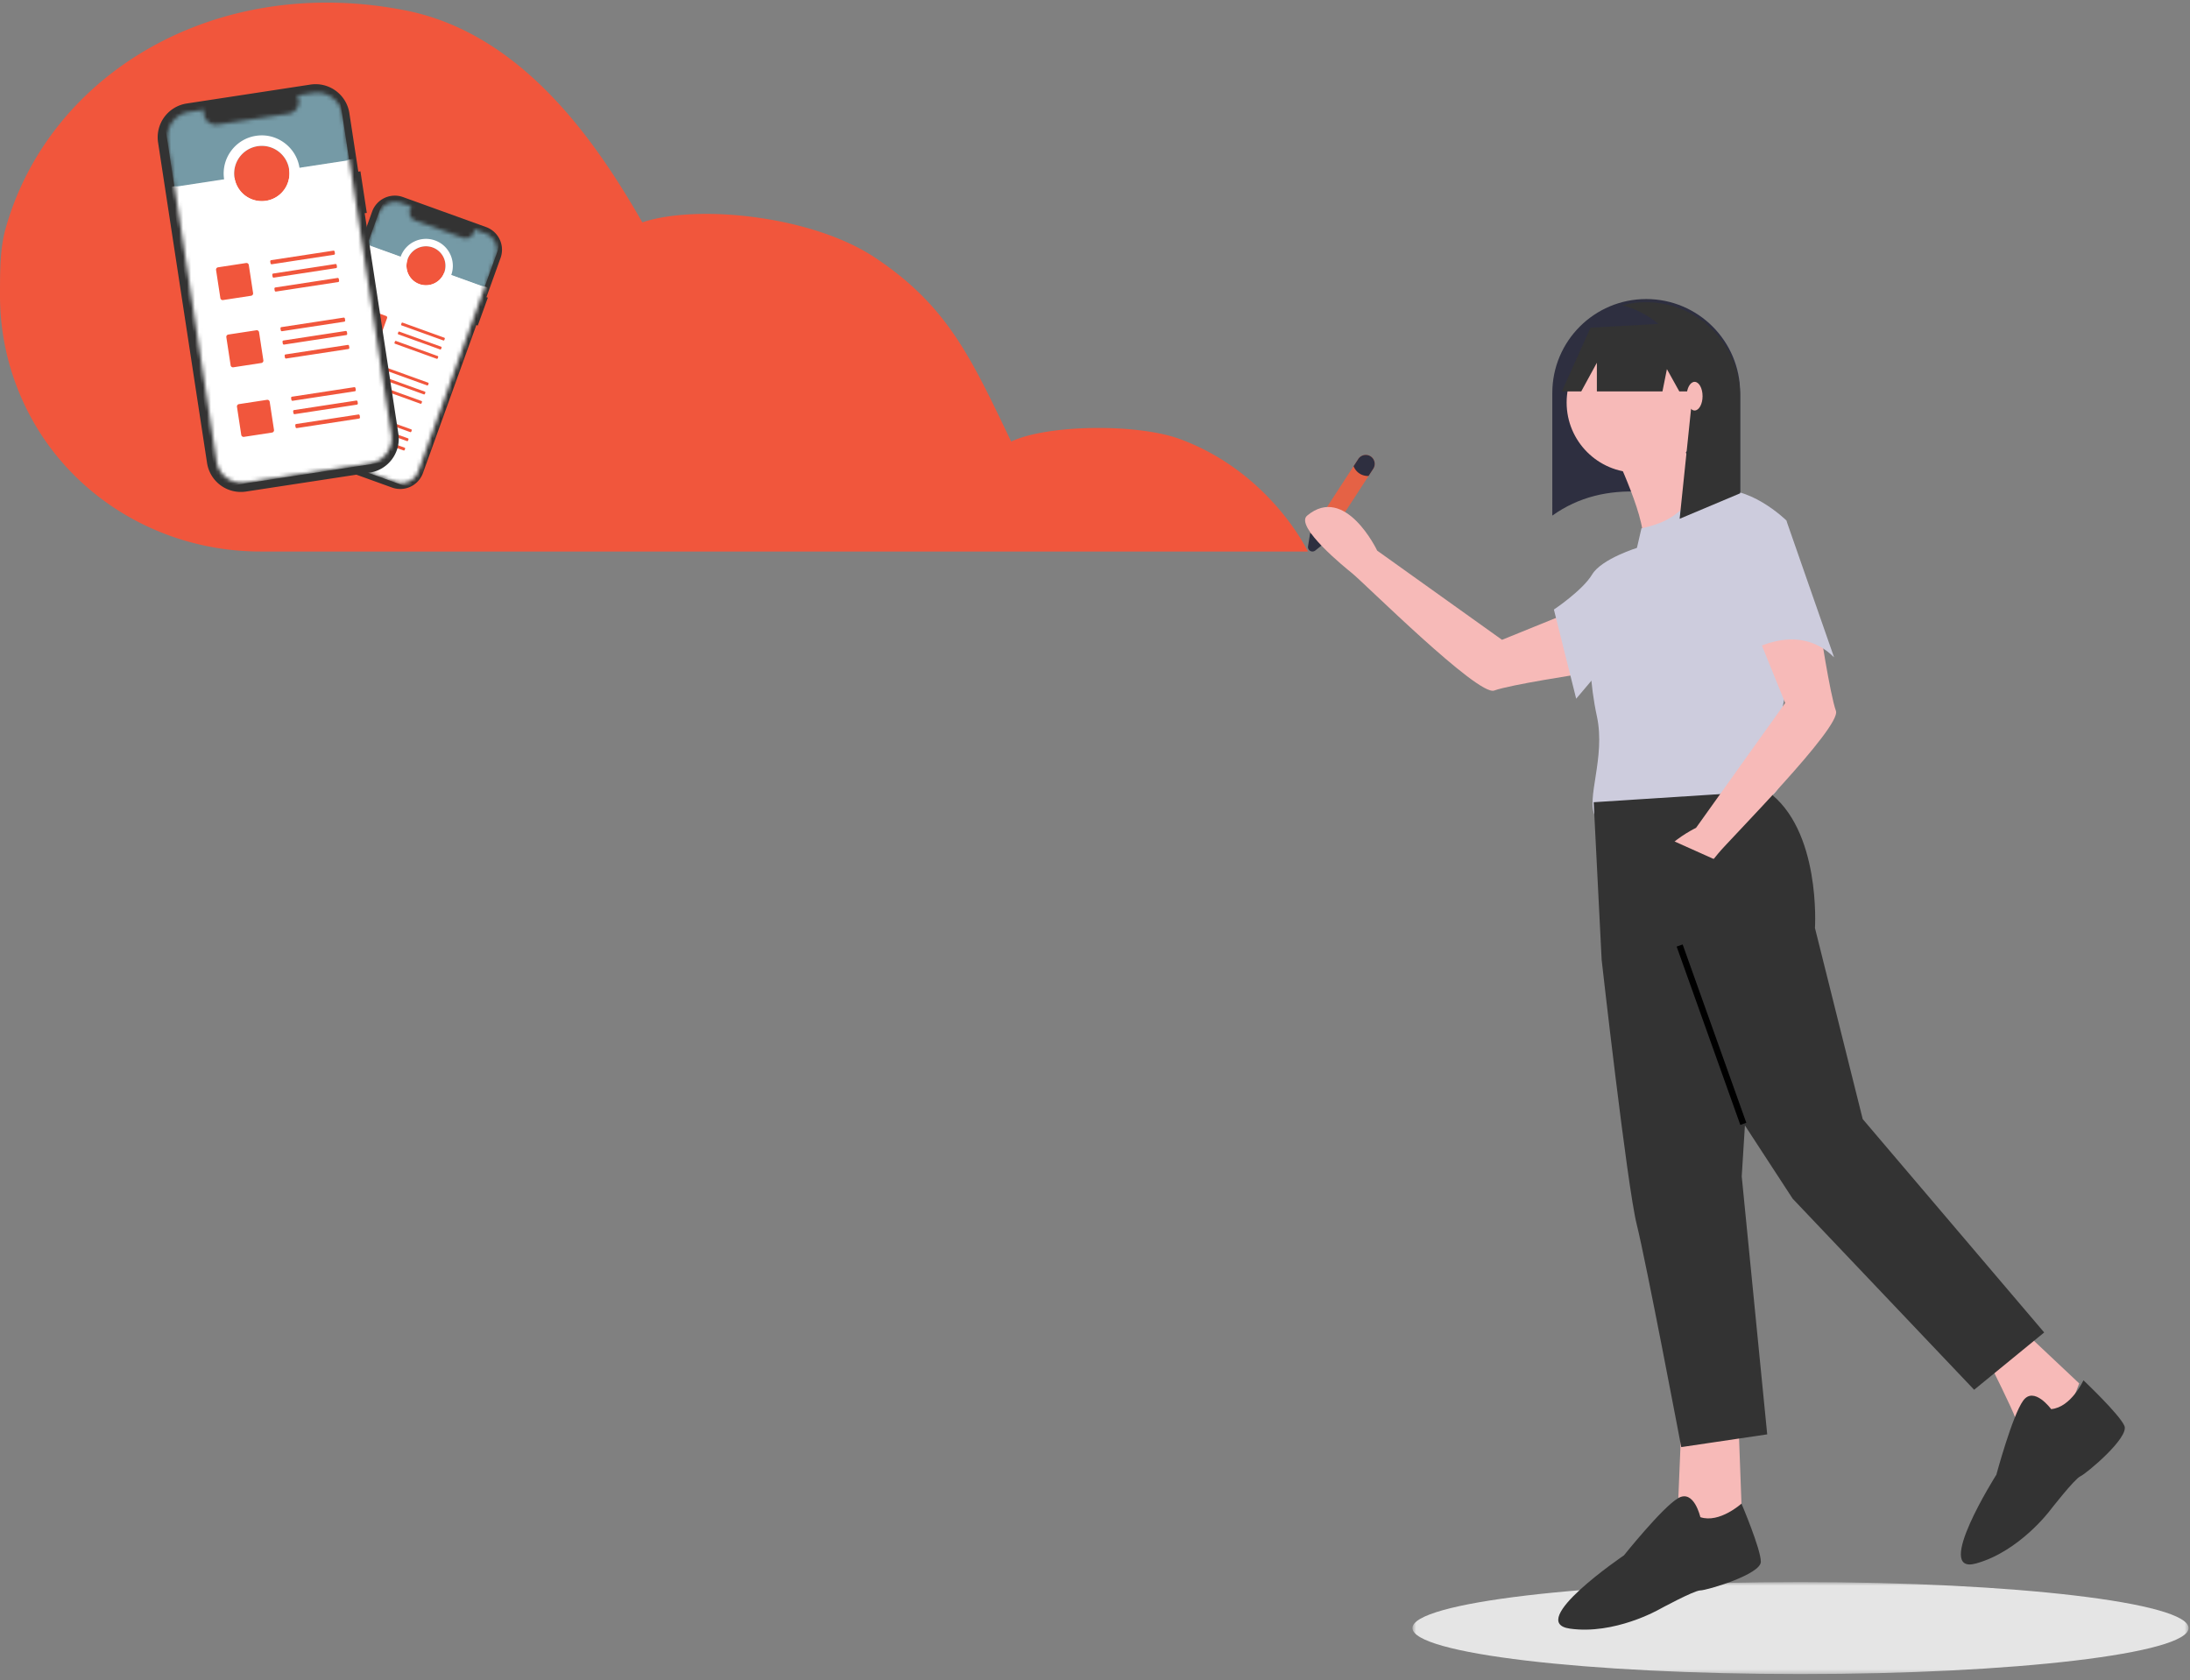 <svg width="550" height="422" xmlns="http://www.w3.org/2000/svg" xmlns:xlink="http://www.w3.org/1999/xlink"><rect width="100%" height="100%" fill="#808080" stroke="none"/><defs><path id="a" d="M.56.599H195.48v23.109H.56z"/><path d="M20.016 3.166L.551 57.118a4.527 4.527 0 002.72 5.793l20.958 7.567a4.523 4.523 0 005.791-2.72l19.465-53.953a4.527 4.527 0 00-2.72-5.793l-2.722-.983a2.15 2.15 0 01-2.06 2.236 2.16 2.16 0 01-.818-.126L29.217 4.825a2.151 2.151 0 01-1.293-2.753 2.17 2.17 0 01.426-.709L25.807.445a4.525 4.525 0 00-5.79 2.721z" id="c"/><path d="M20.016 3.166L.551 57.118a4.527 4.527 0 002.72 5.793l20.958 7.567a4.523 4.523 0 005.791-2.72l19.465-53.953a4.527 4.527 0 00-2.72-5.793l-2.722-.983a2.15 2.15 0 01-2.06 2.236 2.16 2.16 0 01-.818-.126L29.217 4.825a2.151 2.151 0 01-1.293-2.753 2.17 2.17 0 01.426-.709L25.807.445a4.525 4.525 0 00-5.79 2.721z" id="e"/><path d="M20.016 3.166L.551 57.118a4.527 4.527 0 002.72 5.793l20.958 7.567a4.523 4.523 0 005.791-2.72l19.465-53.953a4.527 4.527 0 00-2.72-5.793l-2.722-.983a2.15 2.15 0 01-2.06 2.236 2.16 2.16 0 01-.818-.126L29.217 4.825a2.151 2.151 0 01-1.293-2.753 2.17 2.17 0 01.426-.709L25.807.445a4.525 4.525 0 00-5.79 2.721" id="g"/><path d="M20.016 3.166L.551 57.118a4.527 4.527 0 002.72 5.793l20.958 7.567a4.523 4.523 0 005.791-2.72l19.465-53.953a4.527 4.527 0 00-2.72-5.793l-2.722-.983a2.15 2.15 0 01-2.06 2.236 2.16 2.16 0 01-.818-.126L29.217 4.825a2.151 2.151 0 01-1.293-2.753 2.17 2.17 0 01.426-.709L25.807.445a4.525 4.525 0 00-5.79 2.721" id="i"/><path d="M37.216.446l-4.055.62a3.049 3.049 0 01-1.051 4.18 3.06 3.06 0 01-1.103.397l-17.8 2.721a3.046 3.046 0 01-3.471-2.552c-.06-.39-.043-.788.048-1.172l-3.788.58a6.414 6.414 0 00-5.37 7.31l12.28 80.368a6.412 6.412 0 007.307 5.372l31.22-4.774a6.414 6.414 0 005.37-7.31L44.522 5.818A6.414 6.414 0 0038.194.37c-.322 0-.648.025-.977.075z" id="k"/><path d="M37.216.446l-4.055.62a3.049 3.049 0 01-1.051 4.18 3.06 3.06 0 01-1.103.397l-17.8 2.721a3.046 3.046 0 01-3.471-2.552c-.06-.39-.043-.788.048-1.172l-3.788.58a6.414 6.414 0 00-5.37 7.31l12.28 80.368a6.412 6.412 0 007.307 5.372l31.22-4.774a6.414 6.414 0 005.37-7.31L44.522 5.818A6.414 6.414 0 0038.194.37c-.322 0-.648.025-.977.075z" id="m"/><path d="M37.216.446l-4.055.62a3.049 3.049 0 01-1.051 4.18 3.06 3.06 0 01-1.103.397l-17.8 2.721a3.046 3.046 0 01-3.471-2.552c-.06-.39-.043-.788.048-1.172l-3.788.58a6.414 6.414 0 00-5.37 7.31l12.28 80.368a6.412 6.412 0 007.307 5.372l31.22-4.774a6.414 6.414 0 005.37-7.31L44.522 5.818A6.414 6.414 0 0038.194.37c-.322 0-.648.025-.977.075" id="o"/><path d="M33.161 1.066a3.049 3.049 0 01-2.154 4.577l-17.8 2.721A3.046 3.046 0 019.784 4.64l-3.788.58a6.414 6.414 0 00-5.37 7.31l12.28 80.368a6.412 6.412 0 007.307 5.372l31.22-4.774a6.414 6.414 0 005.37-7.31L44.522 5.818A6.414 6.414 0 0037.217.446l-4.055.62z" id="q"/></defs><g fill="none" fill-rule="evenodd"><path d="M296.404 110.304c-10.786-3.995-33.356-3.687-42.457.596-10.027-20.914-15.921-34.078-34.255-46.237-15.856-10.516-44.629-13.44-58.379-8.814C149.188 34.633 130.611 8.21 101.64 2.577 53.967-6.694 12.272 18.616 1.4 57.424 0 62.42 0 67.89 0 74.212a64.021 64.021 0 007.832 30.725c11.38 20.878 33.668 33.583 57.561 33.583H328.47s-9.388-19.818-32.065-28.216" fill="#F1563C"/><g transform="translate(354.164 396.76)"><mask id="b" fill="#ffffff"><use xlink:href="#a"/></mask><path d="M195.479 12.153c0 6.382-43.634 11.555-97.46 11.555C44.196 23.708.56 18.535.56 12.153.56 5.772 44.195.6 98.02.6c53.825 0 97.459 5.173 97.459 11.554z" fill="#E5E5E5" mask="url(#b)"/></g><path d="M332.944 132.551l-3.901 1.289-.54 3.376a1.127 1.127 0 001.812 1.06l2.493-1.984.136-3.74z" fill="#2E2F40"/><path d="M344.885 117.732l-12.078 18.56-3.764-2.452 12.078-18.56a2.247 2.247 0 013.107-.657 2.257 2.257 0 01.657 3.109" fill="#E56245"/><path d="M344.885 117.732l-1.18 1.813a3.84 3.84 0 01-3.764-2.452l1.18-1.813a2.247 2.247 0 013.107-.657 2.257 2.257 0 01.657 3.109" fill="#2E2F40"/><path d="M397.457 152.49l-20.238 8.21-31.346-22.4s-7.996-16.798-17.59-8.799c-3.287 2.739 9.943 13.4 11.193 14.397 3.127 2.493 31.726 31.029 35.769 29.546 4.043-1.481 21.72-4.164 21.72-4.164l.492-16.79z" fill="#F7BAB8"/><path d="M437.022 129.5c-17.327-6.476-33.81-9.541-47.173 0V98.707c0-13.032 10.56-23.597 23.587-23.597 13.026 0 23.586 10.565 23.586 23.597v30.795z" fill="#2E2F40"/><path d="M405.04 112.703s9.595 19.997 7.196 23.997l19.99-10.399s-10.395-13.598-10.395-15.997l-16.791 2.4z" fill="#F7BAB8"/><path d="M448.616 130.7s-9.788-9.598-18.487-7.198c-8.698 2.4-6.699 6.799-17.893 9.198l-1.199 5.2s-6.343 2.595-8.796 4.799c-2.738 2.46-4.64 21.317-1.199 37.194 2.263 10.435-2.883 20.847-.4 25.195l44.776-5.599s3.998-4 1.599-6.398c-2.399-2.4 1.599-19.997 1.599-19.997V130.7z" fill="#CDCCDD"/><path fill="#F7BAB8" d="M422.23 358.664l-.799 19.196 7.196 9.599 8.796-7.999-.8-21.597zM499.788 342.666s5.596 11.198 6.396 13.598c.8 2.4 11.993 1.6 11.993 1.6l3.998-10.399-13.593-12.798-8.794 7.999z"/><path d="M400.243 201.49l1.998 39.593s6.397 56.79 8.796 66.389c2.399 9.598 11.194 55.99 11.194 55.99l21.588-3.199-6.397-64.79.8-12.797 11.993 18.397 45.575 47.992 17.59-14.398-45.575-53.59-11.993-47.993s1.6-24.796-11.993-34.394l-43.576 2.8zM427.028 381.06s-1.6-7.117-5.597-4.758c-3.998 2.358-13.592 14.356-13.592 14.356s-24.787 16.797-13.593 18.397c11.194 1.6 22.387-4.799 22.387-4.799s8.796-4.799 10.395-4.799c1.599 0 15.191-4 15.191-7.2 0-3.198-4.864-14.6-4.864-14.6s-5.53 5.002-10.327 3.403M515.128 353.927s-4.308-5.886-7.031-2.126c-2.723 3.76-6.728 18.594-6.728 18.594s-16.016 25.303-5.115 22.297c10.9-3.007 18.607-13.346 18.607-13.346s6.147-7.915 7.613-8.554c1.466-.64 12.33-9.737 11.052-12.67-1.277-2.933-10.29-11.443-10.29-11.443s-3.071 6.797-8.108 7.248" fill="#333"/><path d="M411.037 83.508c9.715 0 17.59 7.878 17.59 17.597 0 9.719-7.875 17.598-17.59 17.598s-17.59-7.88-17.59-17.598c0-9.719 7.875-17.597 17.59-17.597" fill="#F7BAB8"/><path d="M411.437 137.5s-9.196 2.799-11.594 6.798c-2.399 4-9.595 8.799-9.595 8.799l5.597 22.396 8.795-10.398 6.797-27.596z" fill="#CDCCDD"/><path d="M428.227 81.131v-.423l-.501.029a23.596 23.596 0 00-20.287-4.056 23.494 23.494 0 019.053 4.68l-17.049.948-7.196 15.997h4.87l3.925-7.199v7.199h16.471l1.12-5.6 3.109 5.6h3.236c.02.399.051.795.051 1.2L421.83 130.3l15.193-6.398V99.506a23.551 23.551 0 00-8.796-18.375" fill="#333"/><path d="M425.587 95.906c1.104 0 1.998 1.612 1.998 3.6 0 1.987-.894 3.599-1.998 3.599s-2-1.612-2-3.6c0-1.987.896-3.599 2-3.599M440.132 156.322l8.206 20.246-22.392 31.358s-16.79 7.999-8.794 17.597c2.737 3.288 13.395-9.947 14.391-11.198 2.492-3.128 31.017-31.738 29.535-35.783-1.481-4.044-4.163-21.727-4.163-21.727l-16.783-.493z" fill="#F7BAB8"/><path d="M431.825 133.1l6.397 31.195s12.793-8.799 22.387.8L448.616 130.7l-16.79 2.4z" fill="#CDCCDD"/><path fill="#333" d="M415.614 209.135l18.971 8.503-6.537 14.6-18.972-8.504z"/><path fill="#000" d="M421.078 237.752l1.506-.538 15.99 44.793-1.505.538z"/><path d="M122.52 74.764l-.36-.13 3.553-9.849a6.061 6.061 0 00-3.641-7.758l-20.859-7.53a6.057 6.057 0 00-7.754 3.642l-19.493 54.032a6.062 6.062 0 003.642 7.758l20.858 7.53a6.057 6.057 0 007.754-3.643l13.41-37.172.36.13 2.53-7.01z" fill="#333"/><g><g transform="translate(75.046 50.57)"><mask id="d" fill="#ffffff"><use xlink:href="#c"/></mask><path fill="#ffffff" mask="url(#d)" d="M29.609 72.585l-31.24-11.279 18.31-50.751 31.24 11.279z"/></g><g transform="translate(75.046 50.57)"><mask id="f" fill="#ffffff"><use xlink:href="#e"/></mask><path d="M46.667 21.503l-29.469-10.64 3.224-8.936a4.772 4.772 0 016.109-2.87l20.49 7.399a4.775 4.775 0 012.87 6.111l-3.224 8.936z" fill="#759AA6" mask="url(#f)"/></g><g transform="translate(75.046 50.57)"><mask id="h" fill="#ffffff"><use xlink:href="#g"/></mask><path d="M36.538 17.846a4.896 4.896 0 11-9.211-3.326 4.896 4.896 0 119.211 3.326" fill="#F1563C" mask="url(#h)"/></g><g transform="translate(75.046 50.57)"><mask id="j" fill="#ffffff"><use xlink:href="#i"/></mask><path d="M35.165 10.25a6.832 6.832 0 00-.94-.423 6.71 6.71 0 00-5.164.24 6.713 6.713 0 00-3.482 3.822c-1.123 3.113.219 6.65 3.121 8.228.3.163.616.305.939.422 3.503 1.265 7.382-.557 8.647-4.062 1.122-3.112-.22-6.65-3.121-8.228m-.888 1.633a4.9 4.9 0 012.261 5.964 4.896 4.896 0 11-9.212-3.326 4.897 4.897 0 016.951-2.638" fill="#ffffff" mask="url(#j)"/></g></g><g><path d="M101.096 81.033l10.505 3.793c.098.035.143.159.101.276l-.096.266c-.042.117-.156.183-.254.148l-10.505-3.793c-.098-.035-.144-.159-.102-.276l.096-.266c.043-.117.156-.184.255-.148M100.282 83.288l10.505 3.793c.098.035.144.16.102.276l-.097.266c-.042.118-.156.183-.254.148l-10.505-3.793c-.098-.035-.143-.158-.101-.276l.096-.266c.042-.117.156-.183.254-.148M99.435 85.637l10.505 3.793c.098.035.143.16.101.276l-.096.266c-.042.118-.156.184-.254.148l-10.505-3.793c-.098-.035-.144-.159-.102-.276l.096-.266c.043-.117.156-.183.255-.148M97.023 92.323l10.505 3.792c.098.036.143.16.101.276l-.096.267c-.042.117-.156.183-.254.148l-10.505-3.793c-.098-.036-.144-.16-.102-.276l.097-.267c.042-.116.156-.183.254-.147M96.21 94.578l10.504 3.793c.098.035.144.159.102.275l-.096.267c-.043.117-.157.183-.255.148L95.96 95.268c-.098-.036-.143-.16-.101-.276l.096-.267c.042-.116.156-.183.254-.147M95.362 96.927l10.505 3.793c.098.035.143.159.101.276l-.096.266c-.043.117-.156.183-.254.148l-10.505-3.793c-.098-.036-.144-.159-.102-.276l.097-.267c.042-.116.156-.183.254-.147M92.79 104.054l10.505 3.793c.099.035.144.16.102.276l-.096.266c-.042.118-.156.183-.254.148l-10.506-3.793c-.098-.035-.143-.16-.1-.276l.095-.266c.042-.117.156-.183.254-.148M91.977 106.31l10.505 3.792c.098.035.143.16.101.276l-.096.266c-.042.117-.156.184-.254.148l-10.505-3.793c-.098-.035-.144-.159-.101-.276l.096-.266c.042-.117.156-.183.254-.148M91.13 108.658l10.504 3.793c.099.035.144.16.102.276l-.096.266c-.042.118-.156.184-.254.148l-10.506-3.793c-.098-.035-.143-.158-.1-.276l.095-.266c.042-.117.156-.183.254-.148M92.23 77.651l4.732 1.708a.42.42 0 01.251.536l-1.708 4.733a.418.418 0 01-.535.252l-4.732-1.708a.42.42 0 01-.251-.536l1.707-4.733a.42.42 0 01.536-.252M88.14 88.988l4.732 1.708a.42.42 0 01.251.536l-1.708 4.733a.418.418 0 01-.535.252l-4.732-1.708a.42.42 0 01-.251-.537l1.707-4.732a.42.42 0 01.536-.252M83.908 100.719l4.731 1.708a.42.42 0 01.252.536l-1.708 4.733a.419.419 0 01-.536.252l-4.73-1.708a.42.42 0 01-.252-.536l1.707-4.733a.42.42 0 01.536-.252" fill="#F1563C"/><path d="M90.523 43.027l-.535.082-2.242-14.671c-.717-4.69-5.097-7.91-9.786-7.193l-31.07 4.75a8.589 8.589 0 00-7.19 9.79l12.297 80.485a8.587 8.587 0 009.785 7.193l31.07-4.75c4.688-.717 7.907-5.1 7.191-9.79l-8.46-55.371.535-.082-1.595-10.443z" fill="#333"/></g><g><g transform="translate(41.473 22.911)"><mask id="l" fill="#ffffff"><use xlink:href="#k"/></mask><path fill="#ffffff" mask="url(#l)" d="M59.558 92.476l-46.534 7.115-11.55-75.6 46.533-7.115z"/></g><g transform="translate(41.473 22.911)"><mask id="n" fill="#ffffff"><use xlink:href="#m"/></mask><path d="M46.225 17.312L2.328 24.024.294 10.714A6.767 6.767 0 015.96 3l30.522-4.667a6.766 6.766 0 017.71 5.668l2.033 13.31z" fill="#759AA6" mask="url(#n)"/></g><g transform="translate(41.473 22.911)"><mask id="p" fill="#ffffff"><use xlink:href="#o"/></mask><path d="M31.137 19.62a6.94 6.94 0 11-13.722 2.098 6.94 6.94 0 1113.722-2.098" fill="#F1563C" mask="url(#p)"/></g><g transform="translate(41.473 22.911)"><mask id="r" fill="#ffffff"><use xlink:href="#q"/></mask><path d="M24.286 11.09c-.485 0-.975.037-1.456.11a9.512 9.512 0 00-6.268 3.797 9.515 9.515 0 00-1.75 7.118c.709 4.636 4.774 8.132 9.456 8.132.484 0 .973-.038 1.455-.111 5.218-.799 8.815-5.694 8.018-10.915-.709-4.635-4.774-8.131-9.455-8.131m0 2.634a6.944 6.944 0 01-.017 13.889 6.944 6.944 0 01-6.853-5.896 6.942 6.942 0 016.87-7.993" fill="#ffffff" mask="url(#r)"/></g></g><g fill="#F1563C"><path d="M68.089 65.345l15.648-2.392c.146-.023.287.1.313.275l.061.397c.026.174-.07.333-.216.356l-15.649 2.392c-.146.023-.286-.1-.313-.275l-.06-.396c-.027-.175.07-.334.216-.357M68.602 68.705l15.649-2.393c.146-.022.286.1.312.275l.06.397c.028.174-.069.334-.215.356l-15.649 2.393c-.146.022-.286-.101-.313-.276l-.06-.396c-.027-.175.07-.334.216-.356M69.137 72.204l15.648-2.393c.146-.022.286.101.313.275l.06.397c.027.174-.07.334-.216.356l-15.648 2.393c-.146.022-.286-.101-.313-.276l-.06-.396c-.027-.174.07-.334.216-.356M70.658 82.163l15.649-2.393c.146-.022.286.1.312.275l.061.397c.027.174-.07.334-.216.356l-15.648 2.393c-.147.022-.287-.101-.314-.276l-.06-.396c-.027-.175.07-.334.216-.356M71.172 85.522l15.648-2.393c.146-.022.286.101.313.275l.06.397c.027.175-.07.334-.216.356L71.33 86.55c-.146.022-.286-.1-.313-.275l-.061-.397c-.026-.174.07-.334.217-.356M71.706 89.021l15.648-2.392c.147-.023.287.1.313.274l.06.397c.028.175-.07.334-.215.357l-15.649 2.392c-.146.023-.286-.1-.313-.275l-.06-.397c-.027-.174.07-.333.216-.356M73.328 99.638l15.649-2.393c.146-.022.286.101.312.275l.06.397c.028.175-.069.334-.215.356l-15.648 2.393c-.147.022-.287-.1-.314-.275l-.06-.397c-.027-.174.07-.334.216-.356M73.841 102.997l15.649-2.393c.146-.022.286.101.312.276l.061.396c.027.175-.07.334-.216.356l-15.648 2.393c-.146.022-.287-.1-.314-.275l-.06-.397c-.027-.174.07-.334.216-.356M74.376 106.496l15.648-2.392c.146-.023.287.1.314.275l.06.396c.026.175-.07.334-.216.357l-15.649 2.392c-.146.023-.286-.1-.313-.275l-.06-.397c-.027-.174.07-.333.216-.356M54.76 67.139l7.047-1.078a.594.594 0 01.677.498l1.077 7.05a.593.593 0 01-.497.676l-7.047 1.078a.593.593 0 01-.677-.497l-1.077-7.05a.594.594 0 01.497-.677M57.34 84.026l7.048-1.077a.594.594 0 01.676.497l1.077 7.05a.593.593 0 01-.497.677l-7.047 1.078a.594.594 0 01-.677-.498l-1.077-7.05a.594.594 0 01.498-.677M60.01 101.501l7.047-1.077a.593.593 0 01.677.497l1.077 7.05a.593.593 0 01-.497.677l-7.047 1.077a.594.594 0 01-.677-.497l-1.077-7.05a.593.593 0 01.497-.677"/></g></g></svg>